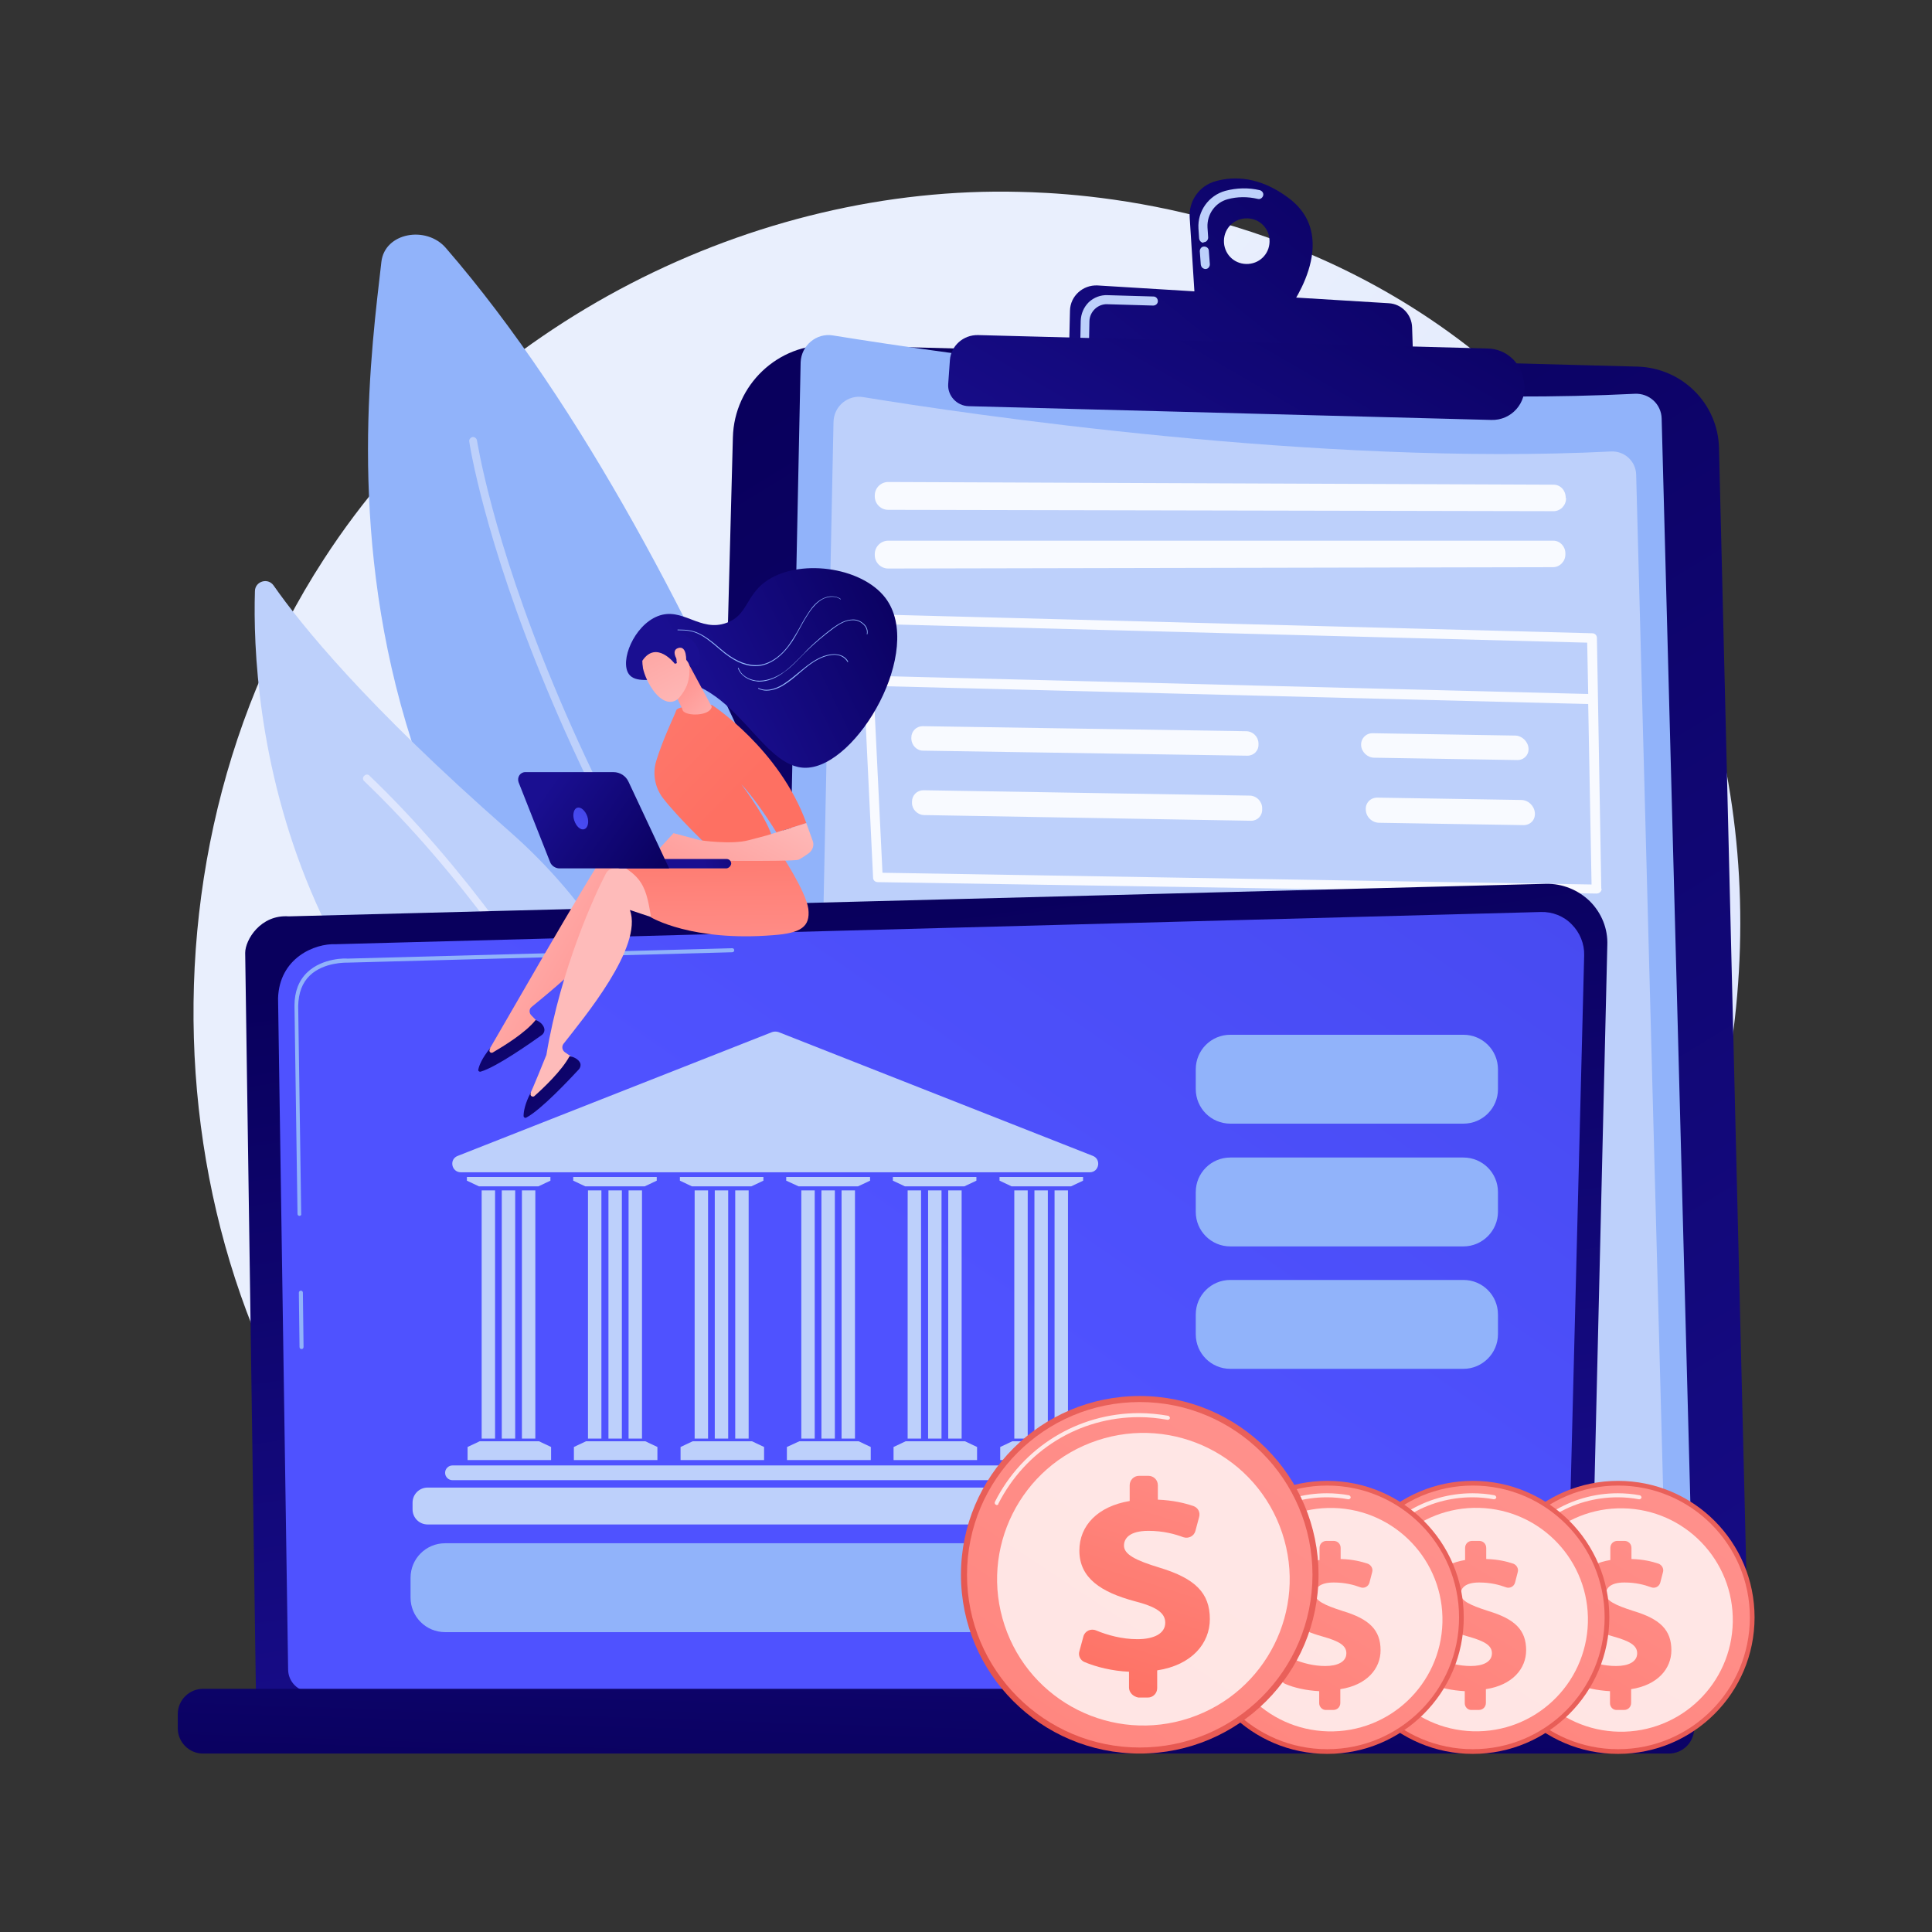 <?xml version="1.0" encoding="utf-8"?>
<!-- Generator: Adobe Illustrator 29.1.0, SVG Export Plug-In . SVG Version: 9.03 Build 55587)  -->
<svg version="1.1" id="Layer_1" xmlns="http://www.w3.org/2000/svg" xmlns:xlink="http://www.w3.org/1999/xlink" x="0px" y="0px"
	 viewBox="0 0 576 576" style="enable-background:new 0 0 576 576;" xml:space="preserve">
<rect x="0" y="0" width="576" height="576" fill="#333333" stroke="none"/>
<g>
	<linearGradient id="SVGID_1_" gradientUnits="userSpaceOnUse" x1="558.362" y1="528.97" x2="212.165" y2="226.048">
		<stop  offset="0" style="stop-color:#DAE3FE"/>
		<stop  offset="1" style="stop-color:#E9EFFD"/>
	</linearGradient>
	<path style="fill:url(#SVGID_1_);" d="M499.5,371.6C454.8,477,335.6,536,232.2,520.1c-16.8-2.6-62.9-10.3-103.7-46.7
		c-78.6-70.1-95.4-208.9-32-306.6C142.6,95.6,225.3,55.2,303.9,57.2c16.9,0.4,81.8,3.1,138.8,50.1c8.4,6.9,26.8,23.3,43.5,49.3
		C525.3,217.8,528.7,303,499.5,371.6z"/>
	<g>
		<g>
			
				<linearGradient id="SVGID_00000039124496187322747470000012355493831163253941_" gradientUnits="userSpaceOnUse" x1="242.39" y1="113.079" x2="562.3" y2="637.187">
				<stop  offset="0" style="stop-color:#09005D"/>
				<stop  offset="1" style="stop-color:#1A0F91"/>
			</linearGradient>
			<path style="fill:url(#SVGID_00000039124496187322747470000012355493831163253941_);" d="M247.5,102.9l240.7,6.4
				c13.3,0.4,24,11,24.3,24.3L521,483c0.3,10.4-8.1,18.9-18.5,18.8l-276-2.3c-9.8-0.1-17.6-8.2-17.3-17.9l9.3-351.2
				C218.9,114.8,231.9,102.4,247.5,102.9z"/>
			<path style="fill:#FFFFFF;" d="M266.9,494.6C266.9,494.6,266.9,494.6,266.9,494.6l-30.9-1.2c-10.3-0.4-18.4-9.1-18.1-19.4
				l1.2-46.6c0-0.3,0.3-0.6,0.6-0.6c0,0,0,0,0,0c0.3,0,0.6,0.3,0.6,0.6l-1.2,46.6c-0.3,9.7,7.4,17.8,17,18.2l30.9,1.2
				c0.3,0,0.6,0.3,0.5,0.6C267.5,494.4,267.2,494.6,266.9,494.6z"/>
			<path style="fill:#FFFFFF;" d="M220.1,413.6C220.1,413.6,220.1,413.6,220.1,413.6c-0.3,0-0.6-0.3-0.6-0.6l0.2-7.5
				c0-0.3,0.3-0.6,0.6-0.6c0,0,0,0,0,0c0.3,0,0.6,0.3,0.6,0.6l-0.2,7.5C220.7,413.3,220.4,413.6,220.1,413.6z"/>
			<g>
				<path style="fill:#91B3FA;" d="M248.3,100c32.8,5.3,145.4,22.1,239.1,17.4c4.3-0.2,7.9,3.1,8,7.4l9.3,351.1
					c0.1,4.8-3.7,8.8-8.5,9c-39.4,1.3-201.5,6-259.1-1.6c-3.5-0.5-6.1-3.5-6-7l7.6-368.3C238.9,103,243.4,99.2,248.3,100z"/>
			</g>
			<g>
				<path style="fill:#BDD0FB;" d="M257.4,118.4c30.5,5,135.6,20.6,222.9,16.2c4-0.2,7.4,2.9,7.5,6.9l8.7,327.4
					c0.1,4.5-3.4,8.2-7.9,8.4c-36.7,1.2-187.9,5.6-241.6-1.5c-3.3-0.4-5.7-3.3-5.6-6.6l7.1-343.4
					C248.6,121.1,252.8,117.6,257.4,118.4z"/>
			</g>
			
				<linearGradient id="SVGID_00000051375239360383154210000004858731439367257267_" gradientUnits="userSpaceOnUse" x1="-154.737" y1="2950.248" x2="-265.494" y2="3095.947" gradientTransform="matrix(1 2.650000e-02 -2.650000e-02 1 644.729 -2921.627)">
				<stop  offset="0" style="stop-color:#09005D"/>
				<stop  offset="1" style="stop-color:#1A0F91"/>
			</linearGradient>
			<path style="fill:url(#SVGID_00000051375239360383154210000004858731439367257267_);" d="M384,58.9c-8.5-6.3-16.1-6.4-21.5-4.9
				c-4.9,1.3-8.2,5.9-7.8,11l1.6,25.1l27.2,3.1C383.6,93.1,400.8,71.2,384,58.9z M371.5,78.7c-3.8-0.1-6.7-3.2-6.6-7
				c0.1-3.8,3.2-6.7,7-6.6c3.8,0.1,6.7,3.2,6.6,7C378.4,75.9,375.3,78.8,371.5,78.7z"/>
			<path style="fill:#BDD0FB;" d="M358.9,80.1c-0.5-0.2-0.8-0.6-0.9-1.2l-0.3-4c0-0.7,0.5-1.4,1.3-1.4c0.7,0,1.4,0.5,1.4,1.3l0.3,4
				c0,0.7-0.5,1.4-1.3,1.4C359.3,80.2,359.1,80.2,358.9,80.1z M358.4,72.3c-0.5-0.2-0.8-0.6-0.9-1.2l-0.2-3c-0.3-5.1,3-9.8,8-11.2
				c3.4-0.9,6.9-1,10.3-0.2c0.7,0.2,1.2,0.9,1,1.6c-0.2,0.7-0.9,1.2-1.6,1c-3-0.7-6.1-0.7-9,0.1c-3.7,1-6.2,4.5-6,8.4l0.2,3
				c0,0.7-0.5,1.4-1.3,1.4C358.8,72.4,358.6,72.4,358.4,72.3z"/>
			
				<linearGradient id="SVGID_00000070098408171767298230000002531852539383207092_" gradientUnits="userSpaceOnUse" x1="-142.587" y1="2959.483" x2="-253.345" y2="3105.183" gradientTransform="matrix(1 2.650000e-02 -2.650000e-02 1 644.729 -2921.627)">
				<stop  offset="0" style="stop-color:#09005D"/>
				<stop  offset="1" style="stop-color:#1A0F91"/>
			</linearGradient>
			<path style="fill:url(#SVGID_00000070098408171767298230000002531852539383207092_);" d="M318.7,105.2l0.3-12.6
				c0.1-4.3,3.8-7.7,8.2-7.5l86.8,5.3c3.9,0.2,6.9,3.4,7,7.2l0.4,12.1L318.7,105.2z"/>
			<path style="fill:#BDD0FB;" d="M323,102c-0.5-0.2-0.9-0.7-0.9-1.3l0.1-5.1c0.1-2.1,0.9-4,2.4-5.5c1.5-1.4,3.5-2.2,5.6-2.1
				l13.7,0.4c0.7,0,1.3,0.6,1.3,1.4c0,0.7-0.6,1.3-1.4,1.3l-13.7-0.4c-2.8-0.1-5.2,2.2-5.3,5l-0.1,5.1c0,0.7-0.6,1.3-1.4,1.3
				C323.3,102.1,323.1,102,323,102z"/>
			
				<linearGradient id="SVGID_00000015331437496941214760000016229920049532177575_" gradientUnits="userSpaceOnUse" x1="-156.544" y1="2968.395" x2="-233.021" y2="3108.821" gradientTransform="matrix(1 2.650000e-02 -2.650000e-02 1 644.729 -2921.627)">
				<stop  offset="0" style="stop-color:#09005D"/>
				<stop  offset="1" style="stop-color:#1A0F91"/>
			</linearGradient>
			<path style="fill:url(#SVGID_00000015331437496941214760000016229920049532177575_);" d="M291.6,99.9l151.9,4
				c5.5,0.1,10,4.2,10.8,9.6l0.1,0.7c0.9,5.9-3.8,11.2-9.8,11l-155.8-4.1c-3.6-0.1-6.4-3.2-6.1-6.7l0.5-7
				C283.5,103.1,287.2,99.8,291.6,99.9z"/>
		</g>
		<g style="opacity:0.89;">
			<g>
				<path style="fill:#FFFFFF;" d="M477.4,264.9l-1.3-74.7c0-0.8-0.6-1.4-1.4-1.4l-216.6-5.7c-0.4,0-0.8,0.1-1.1,0.4
					c-0.3,0.3-0.4,0.7-0.4,1.1l3.7,77.1c0,0.8,0.7,1.3,1.4,1.3l214.3,3.4c0,0,0,0,0,0c0,0,0,0,0,0c0.8,0,1.5-0.6,1.5-1.4
					C477.4,264.9,477.4,264.9,477.4,264.9z M473.2,191.6l0.3,15.3l-213.2-5.4l-0.7-15.5L473.2,191.6z M263.1,260.2l-2.7-55.7
					l213.1,5.4l1,53.8L263.1,260.2z"/>
				<path style="fill:#FFFFFF;" d="M275.2,223.8l96.7,1.5c1.9,0,3.4-1.5,3.3-3.4l0-0.4c-0.1-1.9-1.7-3.5-3.7-3.5l-96.4-1.5
					c-1.9,0-3.4,1.5-3.4,3.4l0,0.4C271.8,222.2,273.3,223.8,275.2,223.8z"/>
				<path style="fill:#FFFFFF;" d="M372.6,237.2l-97.3-1.6c-1.9,0-3.4,1.5-3.4,3.4l0,0.4c0,1.9,1.6,3.5,3.5,3.6l97.6,1.7
					c1.9,0,3.4-1.5,3.3-3.5l0-0.4C376.2,238.8,374.5,237.2,372.6,237.2z"/>
				<path style="fill:#FFFFFF;" d="M452.4,226.6c2,0,3.5-1.6,3.3-3.6c-0.2-2-2-3.7-4-3.7l-42.5-0.7c-2,0-3.5,1.6-3.4,3.6
					c0.1,2,1.9,3.7,3.9,3.7L452.4,226.6z"/>
				<path style="fill:#FFFFFF;" d="M457.6,242.3c-0.2-2.1-2-3.8-4.1-3.8l-42.9-0.7c-2,0-3.6,1.6-3.4,3.7c0.1,2.1,1.9,3.8,4,3.8
					l43,0.7C456.3,246,457.8,244.4,457.6,242.3z"/>
			</g>
			<path style="fill:#FFFFFF;" d="M466.9,148.6c0,2.1-1.7,3.8-3.7,3.8l-198.4-0.4c-2.2,0-4-1.8-4-4l0-0.3c0-2.2,1.8-4,4-4l198.4,0.8
				c2,0,3.6,1.7,3.6,3.9L466.9,148.6z"/>
			<path style="fill:#FFFFFF;" d="M466.7,165.3c0,2.1-1.7,3.8-3.7,3.8l-198.2,0.4c-2.2,0-4-1.8-4-4l0-0.3c0-2.2,1.8-4,4-4l198.3,0
				c2,0,3.6,1.7,3.6,3.8L466.7,165.3z"/>
			<g>
				<path style="fill:#FFFFFF;" d="M298.7,325.7C298.7,325.7,298.6,325.7,298.7,325.7l-28.4-0.1c-4.1,0-7.5-2.8-7.9-6.5l-2.6-23.7
					c-0.2-1.4,0.3-2.8,1.2-3.9c1-1.3,2.6-2.1,4.4-2.2l0,0c2.4-0.2,5.7-0.5,9.3-0.8c7.9-0.7,16.8-1.5,22-1.6c0,0,0.1,0,0.1,0
					c3.8,0,7,2.2,7.9,5.5c1.5,5.5,1.4,15.8,1.2,26.8C305.9,322.7,302.6,325.7,298.7,325.7z M265.6,291.6c-1.1,0.1-2.1,0.6-2.8,1.4
					c-0.5,0.6-0.8,1.4-0.7,2.2l2.6,23.7c0.3,2.5,2.7,4.4,5.6,4.4l28.3,0.1c0,0,0,0,0.1,0c2.7,0,4.9-1.9,5-4.3
					c0.2-10.8,0.3-21-1.1-26.1c-0.6-2.3-3.1-4-5.8-3.9c-5.2,0.1-14.4,0.9-21.9,1.6C271.3,291.1,268,291.4,265.6,291.6L265.6,291.6z"
					/>
				<path style="opacity:0.6;fill:#FFFFFF;" d="M268.6,293.9c5.9-0.4,18.9-1.8,25-1.9c2.6,0,4.9,1.5,5.5,3.8
					c1.2,4.4,1.1,13.1,0.9,21.1c0,2.4-2.2,4.3-5,4.3l-22.6-0.1c-2.8,0-5.1-1.9-5.4-4.4l-2.1-19C264.8,295.8,266.4,294.1,268.6,293.9
					z"/>
				<g style="opacity:0.6;">
					<path style="fill:#FFFFFF;" d="M323.3,300.9c-1.2,0-2,0.9-1.7,2.1l2.6,9.7c0.3,1.2,1.6,2.2,2.9,2.2l142.6-0.8
						c1.2,0,2.2-1,2.2-2.3l-0.2-6c0-1.2-1.1-2.3-2.3-2.3L323.3,300.9z"/>
				</g>
			</g>
			<g>
				<path style="fill:#FFFFFF;" d="M298.1,388.4C298.1,388.4,298,388.4,298.1,388.4l-28.4-0.1c-4.1,0-7.5-2.8-7.9-6.5l-2.6-23.7
					c-0.2-1.4,0.3-2.8,1.2-3.9c1-1.3,2.6-2.1,4.4-2.2l0,0c2.4-0.2,5.7-0.5,9.3-0.8c7.9-0.7,16.8-1.5,22-1.6c0,0,0.1,0,0.1,0
					c3.8,0,7,2.2,7.9,5.5c1.5,5.5,1.4,15.8,1.2,26.8C305.3,385.5,302,388.4,298.1,388.4z M265,354.3c-1.1,0.1-2.1,0.6-2.8,1.4
					c-0.5,0.6-0.8,1.4-0.7,2.2l2.6,23.7c0.3,2.5,2.7,4.4,5.6,4.4l28.3,0.1c0,0,0,0,0.1,0c2.7,0,4.9-1.9,5-4.3
					c0.2-10.8,0.3-21-1.1-26.1c-0.6-2.3-3.1-4-5.8-3.9c-5.2,0.1-14.4,0.9-21.9,1.6C270.7,353.8,267.4,354.1,265,354.3L265,354.3z"/>
				<path style="opacity:0.6;fill:#FFFFFF;" d="M268,356.7c5.9-0.4,18.9-1.8,25-1.9c2.6,0,4.9,1.5,5.5,3.8
					c1.2,4.4,1.1,13.1,0.9,21.1c0,2.4-2.2,4.3-5,4.3l-22.6-0.1c-2.8,0-5.1-1.9-5.4-4.4l-2.1-19C264.2,358.6,265.8,356.8,268,356.7z"
					/>
				<g style="opacity:0.6;">
					<path style="fill:#FFFFFF;" d="M322.7,363.7c-1.2,0-2,0.9-1.7,2.1l2.6,9.7c0.3,1.2,1.6,2.2,2.9,2.2l142.6-0.8
						c1.2,0,2.2-1,2.2-2.3l-0.2-6c0-1.2-1.1-2.3-2.3-2.3L322.7,363.7z"/>
				</g>
			</g>
			<g>
				<path style="fill:#FFFFFF;" d="M297.5,451.2C297.4,451.2,297.4,451.2,297.5,451.2l-28.4-0.1c-4.1,0-7.5-2.8-7.9-6.5l-2.6-23.7
					c-0.2-1.4,0.3-2.8,1.2-3.9c1-1.3,2.6-2.1,4.4-2.2l0,0c2.4-0.2,5.7-0.5,9.3-0.8c7.9-0.7,16.8-1.5,22-1.6c0,0,0.1,0,0.1,0
					c3.8,0,7,2.2,7.9,5.5c1.5,5.5,1.4,15.8,1.2,26.8C304.7,448.2,301.4,451.2,297.5,451.2z M264.4,417c-1.1,0.1-2.1,0.6-2.8,1.4
					c-0.5,0.6-0.8,1.4-0.7,2.2l2.6,23.7c0.3,2.5,2.7,4.4,5.6,4.4l28.3,0.1c0,0,0,0,0.1,0c2.7,0,4.9-1.9,5-4.3
					c0.2-10.8,0.3-21-1.1-26.1c-0.6-2.3-3.1-4-5.8-3.9c-5.2,0.1-14.4,0.9-21.9,1.6C270.1,416.6,266.8,416.9,264.4,417L264.4,417z"/>
				<path style="opacity:0.6;fill:#FFFFFF;" d="M267.4,419.4c5.9-0.4,18.9-1.8,25-1.9c2.6,0,4.9,1.5,5.5,3.8
					c1.2,4.4,1.1,13.1,0.9,21.1c0,2.4-2.2,4.3-5,4.3l-22.6-0.1c-2.8,0-5.1-1.9-5.4-4.4l-2.1-19C263.6,421.3,265.2,419.6,267.4,419.4
					z"/>
				<g style="opacity:0.6;">
					<path style="fill:#FFFFFF;" d="M322.1,426.4c-1.2,0-2,0.9-1.7,2.1l2.6,9.7c0.3,1.2,1.6,2.2,2.9,2.2l142.6-0.8
						c1.2,0,2.2-1,2.2-2.3l-0.2-6c0-1.2-1.1-2.3-2.3-2.3L322.1,426.4z"/>
				</g>
			</g>
		</g>
	</g>
	<g>
		<path style="fill:#91B3FA;" d="M283.7,385.9c-13.3-44-69.2-217.8-150.8-312c-5.8-6.7-18.2-4.6-19.2,4.2
			c-5.8,51-29.1,210.9,163.3,313.5C280.6,393.5,284.9,389.9,283.7,385.9z"/>
		<path style="fill:#BDD0FB;" d="M276.9,386.2c0.3,0,0.5-0.1,0.8-0.3c0.5-0.4,0.6-1.2,0.1-1.7c-61.6-72.9-95.2-137.8-112.5-179.4
			c-18.8-45-23-73.2-23.1-73.5c-0.1-0.6-0.7-1.1-1.3-1c-0.6,0.1-1.1,0.7-1,1.3c0,0.3,4.3,28.7,23.2,74
			c17.4,41.8,51.1,106.9,112.9,180C276.3,386.1,276.6,386.2,276.9,386.2z"/>
	</g>
	<g>
		<path style="fill:#BDD0FB;" d="M197.1,370.1c3.2,1.5,6.8-0.8,7-4.3c0.7-19.3-2.2-74.2-52.5-118.2c-42.4-37.2-61.9-61.4-70-73
			c-1.7-2.5-5.6-1.3-5.6,1.7C75,209.2,81.3,317.5,197.1,370.1z"/>
		
			<linearGradient id="SVGID_00000146484247386202512630000003295533923426700937_" gradientUnits="userSpaceOnUse" x1="234.171" y1="178.803" x2="-19.4" y2="561.712">
			<stop  offset="0" style="stop-color:#DAE3FE"/>
			<stop  offset="1" style="stop-color:#E9EFFD"/>
		</linearGradient>
		<path style="fill:url(#SVGID_00000146484247386202512630000003295533923426700937_);" d="M200.1,366.6c-0.4,0-0.9-0.3-1-0.7
			c-0.3-0.8-34.1-79-90.5-133c-0.5-0.4-0.5-1.2,0-1.6c0.4-0.5,1.2-0.5,1.6,0c56.7,54.4,90.6,133,91,133.8c0.2,0.6,0,1.2-0.6,1.5
			C200.4,366.5,200.3,366.6,200.1,366.6z"/>
	</g>
	<g>
		<g>
			
				<linearGradient id="SVGID_00000049204839722288483210000010888581685452137374_" gradientUnits="userSpaceOnUse" x1="259.81" y1="270.207" x2="298.095" y2="531.396">
				<stop  offset="0" style="stop-color:#09005D"/>
				<stop  offset="1" style="stop-color:#1A0F91"/>
			</linearGradient>
			<path style="fill:url(#SVGID_00000049204839722288483210000010888581685452137374_);" d="M473.9,504.5c0,3.9-3.2,7.1-7.1,7.1
				H83.4c-3.9,0-7.1-3.2-7.1-7.1l-3.2-220.4c0-3.9,4.6-11.5,13-10.9l374.8-9.7c4.9-0.1,9.6,1.8,13.1,5.2c3.5,3.5,5.4,8.2,5.2,13.1
				L473.9,504.5z"/>
			
				<linearGradient id="SVGID_00000073002482491463557100000015703088000824659340_" gradientUnits="userSpaceOnUse" x1="515.271" y1="49.701" x2="281.579" y2="386.626">
				<stop  offset="0" style="stop-color:#4042E2"/>
				<stop  offset="1" style="stop-color:#4F52FF"/>
			</linearGradient>
			<path style="fill:url(#SVGID_00000073002482491463557100000015703088000824659340_);" d="M466.9,497.7c0,3.7-3,6.7-6.7,6.7H92.6
				c-3.7,0-6.7-3-6.7-6.7l-3-200.1c0.4-12,10.9-16.4,17.3-16.1l359.2-9.6c3.4-0.1,6.8,1.2,9.2,3.7c2.4,2.4,3.8,5.8,3.7,9.2
				L466.9,497.7z"/>
			<g>
				<path style="fill:#91B3FA;" d="M89.9,402.2c-0.3,0-0.6-0.2-0.6-0.6l-0.2-16.2c0-0.3,0.2-0.6,0.6-0.6c0.3,0,0.6,0.2,0.6,0.6
					l0.2,16.2C90.5,402,90.2,402.2,89.9,402.2C89.9,402.2,89.9,402.2,89.9,402.2z"/>
				<path style="fill:#91B3FA;" d="M89.3,362.5c-0.3,0-0.6-0.2-0.6-0.6l-0.9-62.1c0-4.2,1.3-7.5,3.8-9.9c4.6-4.4,11.7-4.2,12-4.1
					l114.7-3.1c0.3,0,0.6,0.2,0.6,0.6c0,0.3-0.2,0.6-0.6,0.6l-114.7,3.1c-0.3,0-7-0.2-11.2,3.8c-2.3,2.2-3.4,5.2-3.5,9.1l0.9,62.1
					C89.9,362.2,89.6,362.5,89.3,362.5C89.3,362.5,89.3,362.5,89.3,362.5z"/>
			</g>
		</g>
		
			<linearGradient id="SVGID_00000022536556962958163760000005949634343001275576_" gradientUnits="userSpaceOnUse" x1="278.148" y1="538.458" x2="282.823" y2="398.23">
			<stop  offset="0" style="stop-color:#09005D"/>
			<stop  offset="1" style="stop-color:#1A0F91"/>
		</linearGradient>
		<path style="fill:url(#SVGID_00000022536556962958163760000005949634343001275576_);" d="M497.5,522.8H60.5
			c-4.1,0-7.5-3.4-7.5-7.5V511c0-4.1,3.4-7.5,7.5-7.5h437.1c4.1,0,7.5,3.4,7.5,7.5v4.4C505,519.5,501.7,522.8,497.5,522.8z"/>
		<g>
			<path style="fill:#BDD0FB;" d="M324.9,349.5H137.4c-2.8,0-3.6-3.9-0.9-4.9l93.7-36.9c0.6-0.2,1.3-0.2,1.9,0l93.7,36.9
				C328.4,345.6,327.7,349.5,324.9,349.5z"/>
			<g>
				<g>
					<g>
						<rect x="143.6" y="354.9" style="fill:#BDD0FB;" width="4" height="74"/>
						<rect x="149.6" y="354.9" style="fill:#BDD0FB;" width="4" height="74"/>
						<rect x="155.6" y="354.9" style="fill:#BDD0FB;" width="4" height="74"/>
					</g>
					<polygon style="fill:#BDD0FB;" points="164.1,350.9 139.2,350.9 139.2,352 142.8,353.7 160.5,353.7 164.1,352 					"/>
					<polygon style="fill:#BDD0FB;" points="164.3,435.3 139.4,435.3 139.4,431.4 143,429.7 160.7,429.7 164.3,431.4 					"/>
				</g>
				<g>
					<g>
						<rect x="175.3" y="354.9" style="fill:#BDD0FB;" width="4" height="74"/>
						<rect x="181.4" y="354.9" style="fill:#BDD0FB;" width="4" height="74"/>
						<rect x="187.4" y="354.9" style="fill:#BDD0FB;" width="4" height="74"/>
					</g>
					<polygon style="fill:#BDD0FB;" points="195.8,350.9 170.9,350.9 170.9,352 174.5,353.7 192.2,353.7 195.8,352 					"/>
					<polygon style="fill:#BDD0FB;" points="196,435.3 171.1,435.3 171.1,431.4 174.7,429.7 192.4,429.7 196,431.4 					"/>
				</g>
				<g>
					<g>
						<rect x="207.1" y="354.9" style="fill:#BDD0FB;" width="4" height="74"/>
						<rect x="213.1" y="354.9" style="fill:#BDD0FB;" width="4" height="74"/>
						<rect x="219.2" y="354.9" style="fill:#BDD0FB;" width="4" height="74"/>
					</g>
					<polygon style="fill:#BDD0FB;" points="227.6,350.9 202.7,350.9 202.7,352 206.3,353.7 224,353.7 227.6,352 					"/>
					<polygon style="fill:#BDD0FB;" points="227.8,435.3 202.9,435.3 202.9,431.4 206.5,429.7 224.2,429.7 227.8,431.4 					"/>
				</g>
				<g>
					<g>
						<rect x="238.9" y="354.9" style="fill:#BDD0FB;" width="4" height="74"/>
						<rect x="244.9" y="354.9" style="fill:#BDD0FB;" width="4" height="74"/>
						<rect x="250.9" y="354.9" style="fill:#BDD0FB;" width="4" height="74"/>
					</g>
					<polygon style="fill:#BDD0FB;" points="259.4,350.9 234.4,350.9 234.4,352 238.1,353.7 255.8,353.7 259.4,352 					"/>
					<polygon style="fill:#BDD0FB;" points="259.6,435.3 234.6,435.3 234.6,431.4 238.3,429.7 256,429.7 259.6,431.4 					"/>
				</g>
				<g>
					<g>
						<rect x="270.6" y="354.9" style="fill:#BDD0FB;" width="4" height="74"/>
						<rect x="276.7" y="354.9" style="fill:#BDD0FB;" width="4" height="74"/>
						<rect x="282.7" y="354.9" style="fill:#BDD0FB;" width="4" height="74"/>
					</g>
					<polygon style="fill:#BDD0FB;" points="291.1,350.9 266.2,350.9 266.2,352 269.8,353.7 287.5,353.7 291.1,352 					"/>
					<polygon style="fill:#BDD0FB;" points="291.3,435.3 266.4,435.3 266.4,431.4 270,429.7 287.7,429.7 291.3,431.4 					"/>
				</g>
				<g>
					<g>
						<rect x="302.4" y="354.9" style="fill:#BDD0FB;" width="4" height="74"/>
						<rect x="308.4" y="354.9" style="fill:#BDD0FB;" width="4" height="74"/>
						<rect x="314.4" y="354.9" style="fill:#BDD0FB;" width="4" height="74"/>
					</g>
					<polygon style="fill:#BDD0FB;" points="322.9,350.9 298,350.9 298,352 301.6,353.7 319.3,353.7 322.9,352 					"/>
					<polygon style="fill:#BDD0FB;" points="323.1,435.3 298.2,435.3 298.2,431.4 301.8,429.7 319.5,429.7 323.1,431.4 					"/>
				</g>
			</g>
			<path style="fill:#BDD0FB;" d="M328.6,441.3H134.9c-1.2,0-2.2-1-2.2-2.2l0,0c0-1.2,1-2.2,2.2-2.2h193.8c1.2,0,2.2,1,2.2,2.2l0,0
				C330.8,440.3,329.8,441.3,328.6,441.3z"/>
			<path style="fill:#BDD0FB;" d="M334.8,454.5H127.5c-2.5,0-4.5-2-4.5-4.5v-2c0-2.5,2-4.5,4.5-4.5h207.3c2.5,0,4.5,2,4.5,4.5v2
				C339.3,452.5,337.3,454.5,334.8,454.5z"/>
		</g>
		<path style="fill:#91B3FA;" d="M436.3,335h-69.5c-5.7,0-10.3-4.6-10.3-10.3v-5.9c0-5.7,4.6-10.3,10.3-10.3h69.5
			c5.7,0,10.3,4.6,10.3,10.3v5.9C446.6,330.4,442,335,436.3,335z"/>
		<path style="fill:#91B3FA;" d="M436.3,371.6h-69.5c-5.7,0-10.3-4.6-10.3-10.3v-5.9c0-5.7,4.6-10.3,10.3-10.3h69.5
			c5.7,0,10.3,4.6,10.3,10.3v5.9C446.6,366.9,442,371.6,436.3,371.6z"/>
		<path style="fill:#91B3FA;" d="M436.3,408.1h-69.5c-5.7,0-10.3-4.6-10.3-10.3v-5.9c0-5.7,4.6-10.3,10.3-10.3h69.5
			c5.7,0,10.3,4.6,10.3,10.3v5.9C446.6,403.4,442,408.1,436.3,408.1z"/>
		<path style="fill:#91B3FA;" d="M439,486.6H132.7c-5.7,0-10.3-4.6-10.3-10.3v-5.9c0-5.7,4.6-10.3,10.3-10.3H439
			c5.7,0,10.3,4.6,10.3,10.3v5.9C449.4,482,444.7,486.6,439,486.6z"/>
	</g>
	<g>
		<g>
			
				<linearGradient id="SVGID_00000167369605968096982300000008876479899818589877_" gradientUnits="userSpaceOnUse" x1="426.748" y1="546.753" x2="481.289" y2="483.446">
				<stop  offset="0" style="stop-color:#E1473D"/>
				<stop  offset="1" style="stop-color:#E9605A"/>
			</linearGradient>
			<circle style="fill:url(#SVGID_00000167369605968096982300000008876479899818589877_);" cx="482.4" cy="482.2" r="40.7"/>
			
				<linearGradient id="SVGID_00000129911596353428143320000002167931364913102215_" gradientUnits="userSpaceOnUse" x1="512.108" y1="437.272" x2="350.829" y2="680.919">
				<stop  offset="0" style="stop-color:#FF928E"/>
				<stop  offset="1" style="stop-color:#FE7062"/>
			</linearGradient>
			<circle style="fill:url(#SVGID_00000129911596353428143320000002167931364913102215_);" cx="482.4" cy="482.2" r="39.3"/>
			<path style="opacity:0.8;fill:#FFFFFF;" d="M450,466.4c-0.1,0-0.2,0-0.3-0.1c-0.3-0.1-0.4-0.5-0.3-0.8
				c6.3-12.5,18.9-20.3,32.9-20.3c2.2,0,4.5,0.2,6.6,0.6c0.3,0.1,0.5,0.4,0.5,0.7c-0.1,0.3-0.4,0.5-0.7,0.5
				c-2.1-0.4-4.3-0.6-6.4-0.6c-13.6,0-25.8,7.5-31.9,19.6C450.4,466.3,450.2,466.4,450,466.4z"/>
			
				<ellipse transform="matrix(1.850897e-02 -1 1 1.850897e-02 -8.639 957.247)" style="opacity:0.78;fill:#FFFFFF;" cx="483.2" cy="483" rx="33.3" ry="33.3"/>
			<g>
				
					<linearGradient id="SVGID_00000150788137860201798530000011831756122893497257_" gradientUnits="userSpaceOnUse" x1="507.297" y1="444.254" x2="421.419" y2="588.429">
					<stop  offset="0" style="stop-color:#FF928E"/>
					<stop  offset="1" style="stop-color:#FE7062"/>
				</linearGradient>
				<path style="fill:url(#SVGID_00000150788137860201798530000011831756122893497257_);" d="M480,507.8v-3.6
					c-3.8-0.2-7.5-1-10.2-2.2c-0.9-0.4-1.4-1.5-1.2-2.5l0.9-3.4c0.3-1.2,1.7-1.9,2.9-1.4c2.6,1.1,5.9,2,9.4,2c3.6,0,6.3-1.2,6.3-3.8
					c0-2.3-2.1-3.6-7.1-5c-7.2-2-12.4-5.1-12.4-11.5c0-5.7,4.2-10.1,11.5-11.3v-3.6c0-1.2,0.9-2.1,2.1-2.1h2.1
					c1.2,0,2.1,0.9,2.1,2.1v3.3c3.5,0.1,6,0.7,8.1,1.4c1,0.4,1.6,1.5,1.3,2.5l-0.8,3.1c-0.3,1.2-1.6,1.9-2.8,1.4
					c-1.9-0.7-4.5-1.4-7.9-1.4c-4.3,0-5.5,1.8-5.5,3.4c0,2,2.6,3.3,8.2,5.1c8,2.4,11.3,5.7,11.3,11.7c0,5.5-4.1,10.4-12,11.6v4.1
					c0,1.2-0.9,2.1-2.1,2.1h-2.1C480.9,509.9,480,508.9,480,507.8z"/>
			</g>
		</g>
		<g>
			
				<linearGradient id="SVGID_00000150782426223355840840000000593916819482429589_" gradientUnits="userSpaceOnUse" x1="383.423" y1="546.753" x2="437.964" y2="483.446">
				<stop  offset="0" style="stop-color:#E1473D"/>
				<stop  offset="1" style="stop-color:#E9605A"/>
			</linearGradient>
			<circle style="fill:url(#SVGID_00000150782426223355840840000000593916819482429589_);" cx="439.1" cy="482.2" r="40.7"/>
			
				<linearGradient id="SVGID_00000034056148826298298210000014687645834250283139_" gradientUnits="userSpaceOnUse" x1="468.783" y1="437.272" x2="307.504" y2="680.919">
				<stop  offset="0" style="stop-color:#FF928E"/>
				<stop  offset="1" style="stop-color:#FE7062"/>
			</linearGradient>
			<circle style="fill:url(#SVGID_00000034056148826298298210000014687645834250283139_);" cx="439.1" cy="482.2" r="39.3"/>
			<path style="opacity:0.8;fill:#FFFFFF;" d="M406.7,466.4c-0.1,0-0.2,0-0.3-0.1c-0.3-0.1-0.4-0.5-0.3-0.8
				c6.3-12.5,18.9-20.3,32.9-20.3c2.2,0,4.5,0.2,6.6,0.6c0.3,0.1,0.5,0.4,0.5,0.7c-0.1,0.3-0.4,0.5-0.7,0.5
				c-2.1-0.4-4.3-0.6-6.4-0.6c-13.6,0-25.8,7.5-31.9,19.6C407.1,466.3,406.9,466.4,406.7,466.4z"/>
			
				<ellipse transform="matrix(2.937367e-02 -1 1 2.937367e-02 -55.815 908.568)" style="opacity:0.78;fill:#FFFFFF;" cx="439.9" cy="483" rx="33.3" ry="33.3"/>
			<g>
				
					<linearGradient id="SVGID_00000075141665537482243470000012255722273256359587_" gradientUnits="userSpaceOnUse" x1="463.972" y1="444.254" x2="378.094" y2="588.429">
					<stop  offset="0" style="stop-color:#FF928E"/>
					<stop  offset="1" style="stop-color:#FE7062"/>
				</linearGradient>
				<path style="fill:url(#SVGID_00000075141665537482243470000012255722273256359587_);" d="M436.7,507.8v-3.6
					c-3.8-0.2-7.5-1-10.2-2.2c-0.9-0.4-1.4-1.5-1.2-2.5l0.9-3.4c0.3-1.2,1.7-1.9,2.9-1.4c2.6,1.1,5.9,2,9.4,2c3.6,0,6.3-1.2,6.3-3.8
					c0-2.3-2.1-3.6-7.1-5c-7.2-2-12.4-5.1-12.4-11.5c0-5.7,4.2-10.1,11.5-11.3v-3.6c0-1.2,0.9-2.1,2.1-2.1h2.1
					c1.2,0,2.1,0.9,2.1,2.1v3.3c3.5,0.1,6,0.7,8.1,1.4c1,0.4,1.6,1.5,1.3,2.5l-0.8,3.1c-0.3,1.2-1.6,1.9-2.8,1.4
					c-1.9-0.7-4.5-1.4-7.9-1.4c-4.3,0-5.5,1.8-5.5,3.4c0,2,2.6,3.3,8.2,5.1c8,2.4,11.3,5.7,11.3,11.7c0,5.5-4.1,10.4-12,11.6v4.1
					c0,1.2-0.9,2.1-2.1,2.1h-2.1C437.6,509.9,436.7,508.9,436.7,507.8z"/>
			</g>
		</g>
		<g>
			
				<linearGradient id="SVGID_00000108283564175069278780000017200143430427405212_" gradientUnits="userSpaceOnUse" x1="340.098" y1="546.753" x2="394.639" y2="483.446">
				<stop  offset="0" style="stop-color:#E1473D"/>
				<stop  offset="1" style="stop-color:#E9605A"/>
			</linearGradient>
			<circle style="fill:url(#SVGID_00000108283564175069278780000017200143430427405212_);" cx="395.7" cy="482.2" r="40.7"/>
			
				<linearGradient id="SVGID_00000162347060388398986040000001565096016694620060_" gradientUnits="userSpaceOnUse" x1="425.458" y1="437.272" x2="264.179" y2="680.919">
				<stop  offset="0" style="stop-color:#FF928E"/>
				<stop  offset="1" style="stop-color:#FE7062"/>
			</linearGradient>
			<circle style="fill:url(#SVGID_00000162347060388398986040000001565096016694620060_);" cx="395.7" cy="482.2" r="39.3"/>
			<path style="opacity:0.8;fill:#FFFFFF;" d="M363.3,466.4c-0.1,0-0.2,0-0.3-0.1c-0.3-0.1-0.4-0.5-0.3-0.8
				c6.3-12.5,18.9-20.3,32.9-20.3c2.2,0,4.5,0.2,6.6,0.6c0.3,0.1,0.5,0.4,0.5,0.7c-0.1,0.3-0.4,0.5-0.7,0.5
				c-2.1-0.4-4.3-0.6-6.4-0.6c-13.6,0-25.8,7.5-31.9,19.6C363.7,466.3,363.5,466.4,363.3,466.4z"/>
			
				<ellipse transform="matrix(2.628849e-02 -1 1 2.628849e-02 -96.685 866.786)" style="opacity:0.78;fill:#FFFFFF;" cx="396.6" cy="483" rx="33.3" ry="33.3"/>
			<g>
				
					<linearGradient id="SVGID_00000116195674929005556370000000318934617583256970_" gradientUnits="userSpaceOnUse" x1="420.647" y1="444.254" x2="334.769" y2="588.429">
					<stop  offset="0" style="stop-color:#FF928E"/>
					<stop  offset="1" style="stop-color:#FE7062"/>
				</linearGradient>
				<path style="fill:url(#SVGID_00000116195674929005556370000000318934617583256970_);" d="M393.3,507.8v-3.6
					c-3.8-0.2-7.5-1-10.2-2.2c-0.9-0.4-1.4-1.5-1.2-2.5l0.9-3.4c0.3-1.2,1.7-1.9,2.9-1.4c2.6,1.1,5.9,2,9.4,2c3.6,0,6.3-1.2,6.3-3.8
					c0-2.3-2.1-3.6-7.1-5c-7.2-2-12.4-5.1-12.4-11.5c0-5.7,4.2-10.1,11.5-11.3v-3.6c0-1.2,0.9-2.1,2.1-2.1h2.1
					c1.2,0,2.1,0.9,2.1,2.1v3.3c3.5,0.1,6,0.7,8.1,1.4c1,0.4,1.6,1.5,1.3,2.5l-0.8,3.1c-0.3,1.2-1.6,1.9-2.8,1.4
					c-1.9-0.7-4.5-1.4-7.9-1.4c-4.3,0-5.5,1.8-5.5,3.4c0,2,2.6,3.3,8.2,5.1c8,2.4,11.3,5.7,11.3,11.7c0,5.5-4.1,10.4-12,11.6v4.1
					c0,1.2-0.9,2.1-2.1,2.1h-2.1C394.3,509.9,393.3,508.9,393.3,507.8z"/>
			</g>
		</g>
		<g>
			
				<linearGradient id="SVGID_00000152972535100164268930000016598480146418887588_" gradientUnits="userSpaceOnUse" x1="266.79" y1="554.201" x2="338.312" y2="471.184">
				<stop  offset="0" style="stop-color:#E1473D"/>
				<stop  offset="1" style="stop-color:#E9605A"/>
			</linearGradient>
			<circle style="fill:url(#SVGID_00000152972535100164268930000016598480146418887588_);" cx="339.8" cy="469.5" r="53.3"/>
			
				<linearGradient id="SVGID_00000144301761562632832650000012765433252599952315_" gradientUnits="userSpaceOnUse" x1="378.726" y1="410.635" x2="167.234" y2="730.139">
				<stop  offset="0" style="stop-color:#FF928E"/>
				<stop  offset="1" style="stop-color:#FE7062"/>
			</linearGradient>
			<circle style="fill:url(#SVGID_00000144301761562632832650000012765433252599952315_);" cx="339.8" cy="469.5" r="51.5"/>
			<path style="opacity:0.8;fill:#FFFFFF;" d="M297.2,448.7c-0.1,0-0.2,0-0.3-0.1c-0.3-0.1-0.4-0.5-0.3-0.8
				c8.2-16.3,24.7-26.5,43-26.5c2.9,0,5.8,0.3,8.7,0.8c0.3,0.1,0.5,0.4,0.5,0.7c-0.1,0.3-0.3,0.5-0.7,0.5c-2.8-0.5-5.6-0.8-8.5-0.8
				c-17.9,0-33.9,9.9-42,25.9C297.7,448.5,297.5,448.7,297.2,448.7z"/>
			
				<ellipse transform="matrix(0.949 -0.316 0.316 0.949 -131.334 131.947)" style="opacity:0.78;fill:#FFFFFF;" cx="340.9" cy="470.6" rx="43.6" ry="43.6"/>
			<g>
				
					<linearGradient id="SVGID_00000001664311154274700320000008168502052224262539_" gradientUnits="userSpaceOnUse" x1="359.144" y1="415.762" x2="329.649" y2="508.407">
					<stop  offset="0" style="stop-color:#FF928E"/>
					<stop  offset="1" style="stop-color:#FE7062"/>
				</linearGradient>
				<path style="fill:url(#SVGID_00000001664311154274700320000008168502052224262539_);" d="M336.6,503.1v-4.7
					c-4.9-0.2-9.8-1.4-13.3-2.9c-1.2-0.5-1.9-1.9-1.5-3.2l1.2-4.4c0.4-1.6,2.2-2.5,3.8-1.8c3.4,1.4,7.7,2.6,12.3,2.6
					c4.8,0,8.3-1.6,8.3-4.9c0-3-2.7-4.8-9.4-6.5c-9.5-2.6-16.2-6.7-16.2-15c0-7.5,5.5-13.2,15-14.8v-4.7c0-1.5,1.2-2.8,2.8-2.8h2.8
					c1.5,0,2.8,1.2,2.8,2.8v4.3c4.6,0.2,7.9,1,10.6,1.9c1.4,0.5,2.1,1.9,1.7,3.3l-1.1,4.1c-0.4,1.6-2.1,2.4-3.6,1.9
					c-2.4-0.9-5.9-1.9-10.4-1.9c-5.7,0-7.3,2.3-7.3,4.4c0,2.6,3.4,4.4,10.7,6.6c10.5,3.2,14.9,7.5,14.9,15.3
					c0,7.2-5.3,13.7-15.7,15.3v5.3c0,1.5-1.2,2.8-2.8,2.8h-2.8C337.8,505.8,336.6,504.6,336.6,503.1z"/>
			</g>
		</g>
	</g>
	<g>
		
			<linearGradient id="SVGID_00000088107946341269721350000016999065770353660309_" gradientUnits="userSpaceOnUse" x1="11119.278" y1="267.107" x2="11070.487" y2="294.957" gradientTransform="matrix(-1 0 0 1 11257.982 0)">
			<stop  offset="0" style="stop-color:#FEBBBA"/>
			<stop  offset="1" style="stop-color:#FF928E"/>
		</linearGradient>
		<path style="fill:url(#SVGID_00000088107946341269721350000016999065770353660309_);" d="M146.1,312.5c0.1,0,31-54.2,35.2-59.3
			c0.7-0.9,1.8-1.3,2.9-1.2l8.6,1l10.1,22l-16.9-9.8c1.7,11.6-20,28.8-27.5,35c-0.8,0.6-0.8,1.8-0.1,2.5l3,3.1
			c-4.9,4.9-10.5,8.1-16.9,9.6L146.1,312.5z"/>
		
			<linearGradient id="SVGID_00000160155192986091526340000011532531582617341837_" gradientUnits="userSpaceOnUse" x1="-4472.399" y1="-3328.82" x2="-4476.145" y2="-3271.389" gradientTransform="matrix(0.897 -0.441 0.441 0.897 5627.29 1309.014)">
			<stop  offset="0" style="stop-color:#09005D"/>
			<stop  offset="1" style="stop-color:#1A0F91"/>
		</linearGradient>
		<path style="fill:url(#SVGID_00000160155192986091526340000011532531582617341837_);" d="M159.7,304.1c0,0,1.9,0.6,2.5,2.3
			c0.3,0.8,0,1.7-0.7,2.2c-3.1,2.2-13.4,9.5-18.2,10.9c-0.4,0.1-0.8-0.2-0.7-0.6c0.2-1.1,1-3.3,3.6-6.5l-0.2,0.5
			c-0.3,0.6,0.3,1.2,0.9,0.9C150.1,311.9,156.6,308,159.7,304.1z"/>
		
			<linearGradient id="SVGID_00000172428837032603678580000013576575131065732502_" gradientUnits="userSpaceOnUse" x1="11114.559" y1="274.053" x2="11281.499" y2="169.545" gradientTransform="matrix(-1 0 0 1 11257.982 0)">
			<stop  offset="0" style="stop-color:#FEBBBA"/>
			<stop  offset="1" style="stop-color:#FF928E"/>
		</linearGradient>
		<path style="fill:url(#SVGID_00000172428837032603678580000013576575131065732502_);" d="M158.2,325.8c0.1,0,4.7-11.2,4.7-11.3
			c4.3-25.9,14.6-48.1,17.7-54c0.5-1,1.5-1.6,2.6-1.7l8.7-0.7l14.4,19.4l-18.5-6.2c4,11-13.8,32.2-19.8,39.9
			c-0.6,0.8-0.4,1.9,0.4,2.5l3.5,2.4c-3.8,5.8-8.7,10.1-14.6,12.8L158.2,325.8z"/>
		
			<linearGradient id="SVGID_00000150803414411941347570000013590871158601900674_" gradientUnits="userSpaceOnUse" x1="-3439.249" y1="-4688.306" x2="-3442.995" y2="-4630.878" gradientTransform="matrix(0.789 -0.614 0.614 0.789 5746.107 1899.58)">
			<stop  offset="0" style="stop-color:#09005D"/>
			<stop  offset="1" style="stop-color:#1A0F91"/>
		</linearGradient>
		<path style="fill:url(#SVGID_00000150803414411941347570000013590871158601900674_);" d="M169.8,314.9c0,0,2,0.2,3,1.7
			c0.5,0.7,0.3,1.7-0.3,2.3c-2.6,2.8-11.2,12-15.6,14.3c-0.4,0.2-0.8-0.1-0.8-0.5c0-1.1,0.3-3.5,2.2-7.1l-0.1,0.5
			c-0.2,0.6,0.6,1.1,1.1,0.7C162,324.4,167.5,319.2,169.8,314.9z"/>
		<g>
			
				<linearGradient id="SVGID_00000081609770943265339490000009847055859903030446_" gradientUnits="userSpaceOnUse" x1="3216.823" y1="288.109" x2="3217.39" y2="239.045" gradientTransform="matrix(-1 0 0 1 3426.283 0)">
				<stop  offset="0" style="stop-color:#FF928E"/>
				<stop  offset="1" style="stop-color:#FE7062"/>
			</linearGradient>
			<path style="fill:url(#SVGID_00000081609770943265339490000009847055859903030446_);" d="M232.5,254c0,0,7.8,11.7,8.5,17
				c0.6,5.3-2.2,7.2-10.4,7.8c-24.4,2-36.5-5.3-36.5-5.3c-1.7-10.7-2.9-13.4-16.8-19.2c0,0,17.6,1.4,21.2,0
				C202.1,253,232.5,254,232.5,254z"/>
		</g>
		<g>
			
				<linearGradient id="SVGID_00000051376301924693540870000017791734649880606114_" gradientUnits="userSpaceOnUse" x1="935.704" y1="-6.551" x2="879.941" y2="39.81" gradientTransform="matrix(0.971 0.238 -0.238 0.971 -635.525 -37.096)">
				<stop  offset="0" style="stop-color:#09005D"/>
				<stop  offset="1" style="stop-color:#1A0F91"/>
			</linearGradient>
			<path style="fill:url(#SVGID_00000051376301924693540870000017791734649880606114_);" d="M198.5,202.5c-4.4,0-9.1,1.1-11-1.5
				c-2.8-3.9,1.5-14.5,8.6-17.3c7.4-2.9,12.6,4.9,20.5,2c6.2-2.2,5.7-7.9,11.5-12.2c9.6-7.1,28.7-4.7,35.9,4.8
				c11.7,15.5-8.4,50.2-23.6,50.6C226.9,229.3,219.4,202.6,198.5,202.5z"/>
			
				<linearGradient id="SVGID_00000121994857622215521750000005835396700437378954_" gradientUnits="userSpaceOnUse" x1="11153.799" y1="126.849" x2="11038.779" y2="237.798" gradientTransform="matrix(-1 0 0 1 11257.982 0)">
				<stop  offset="0" style="stop-color:#FF928E"/>
				<stop  offset="1" style="stop-color:#FE7062"/>
			</linearGradient>
			<path style="fill:url(#SVGID_00000121994857622215521750000005835396700437378954_);" d="M211.3,252.5c0,0-9.1-8.7-13.6-14.5
				c-2.4-3.1-3.2-7.2-2.1-11c2.1-6.9,5.7-14.1,6-15.2c0.5-1.7,10.7-1.6,10.7-1.6s20.1,13.1,28.1,35.2l-8.9,2.8
				c0,0-5.3-8.8-10.5-14.4c0,0,9,11.9,9.3,16.7L211.3,252.5z"/>
			
				<linearGradient id="SVGID_00000129916834911446433800000012581741737507292306_" gradientUnits="userSpaceOnUse" x1="228.397" y1="235.946" x2="205.706" y2="276.618">
				<stop  offset="0" style="stop-color:#FEBBBA"/>
				<stop  offset="1" style="stop-color:#FF928E"/>
			</linearGradient>
			<path style="fill:url(#SVGID_00000129916834911446433800000012581741737507292306_);" d="M193.9,255.9l6.9-7.5l7.9,2.1
				c0,0,9.2,1.4,14.5,0c5.3-1.4,5.3-1.4,5.3-1.4l11.9-3.7l1.9,5.3c0.5,1.3,0,2.8-1.2,3.7c-1,0.7-2.2,1.5-3,1.9
				c-1.6,0.7-36.2,0.2-36.2,0.2L193.9,255.9z"/>
			
				<linearGradient id="SVGID_00000026847695655989303150000001187176958909026957_" gradientUnits="userSpaceOnUse" x1="217.673" y1="217.606" x2="202.642" y2="202.858">
				<stop  offset="0" style="stop-color:#FEBBBA"/>
				<stop  offset="1" style="stop-color:#FF928E"/>
			</linearGradient>
			<path style="fill:url(#SVGID_00000026847695655989303150000001187176958909026957_);" d="M205.3,197.9l6.9,12.8
				c-0.5,2.8-7.5,2.9-8.6,1.2c-0.1-0.2-0.2-0.4-0.2-0.6l-4.1-8.5c-0.2-0.8,2.1-3.6,2.9-4l2.7-1.5
				C205.9,196.7,201.5,196.7,205.3,197.9z"/>
			<g>
				
					<linearGradient id="SVGID_00000085234792019309436910000000539726076196712858_" gradientUnits="userSpaceOnUse" x1="-8572.609" y1="-1144.17" x2="-8550.238" y2="-1183.983" gradientTransform="matrix(0.546 -0.838 0.838 0.546 5843.664 -6345.49)">
					<stop  offset="0" style="stop-color:#FEBBBA"/>
					<stop  offset="1" style="stop-color:#FF928E"/>
				</linearGradient>
				<path style="fill:url(#SVGID_00000085234792019309436910000000539726076196712858_);" d="M191.4,194.9c0,0-0.8,4.3,2.6,9.8
					c3.4,5.5,6.8,5.2,8.5,3.3c1.7-2,3.8-5.2,2.8-10.7C204.4,191.8,192.6,189.4,191.4,194.9z"/>
				
					<linearGradient id="SVGID_00000167366863613097543380000000209486431606144436_" gradientUnits="userSpaceOnUse" x1="-6155.182" y1="-3160.891" x2="-6209.891" y2="-3115.407" gradientTransform="matrix(0.546 -0.838 0.838 0.546 5843.664 -6345.49)">
					<stop  offset="0" style="stop-color:#09005D"/>
					<stop  offset="1" style="stop-color:#1A0F91"/>
				</linearGradient>
				<path style="fill:url(#SVGID_00000167366863613097543380000000209486431606144436_);" d="M201.2,197.9c0,0-5.5-7.2-9.7-0.9
					l0.1,2.2c0,0-3.2,1.7-2.6-3.3c0.6-5.1,2.7-10.5,9-8.8c6.2,1.7,9.8,3.7,10.6,8c0.7,4.3-2.8,3.6-2.8,3.6s-1.3-3-3-3.2
					c-1.6-0.2-1,2.2-1,2.2L201.2,197.9z"/>
				
					<linearGradient id="SVGID_00000178167467742031744990000004771084651625586075_" gradientUnits="userSpaceOnUse" x1="-8567.848" y1="-1141.495" x2="-8545.477" y2="-1181.307" gradientTransform="matrix(0.546 -0.838 0.838 0.546 5843.664 -6345.49)">
					<stop  offset="0" style="stop-color:#FEBBBA"/>
					<stop  offset="1" style="stop-color:#FF928E"/>
				</linearGradient>
				<path style="fill:url(#SVGID_00000178167467742031744990000004771084651625586075_);" d="M202.5,197.7c0,0-2.9-3.7-0.3-4.5
					c2.6-0.8,2.5,3.6,2.3,5.3L202.5,197.7z"/>
			</g>
		</g>
		<g>
			
				<linearGradient id="SVGID_00000013156504228353912560000011376722025313442725_" gradientUnits="userSpaceOnUse" x1="-5806.28" y1="93.844" x2="-5831.707" y2="100.813" gradientTransform="matrix(0.999 -4.940000e-02 4.940000e-02 0.999 6029.58 -134.323)">
				<stop  offset="0" style="stop-color:#09005D"/>
				<stop  offset="1" style="stop-color:#1A0F91"/>
			</linearGradient>
			<path style="fill:url(#SVGID_00000013156504228353912560000011376722025313442725_);" d="M216.6,258.9
				C216.6,258.9,216.5,258.9,216.6,258.9l-31.6,0c-0.8,0-1.4-0.6-1.4-1.4c0-0.8,0.6-1.4,1.4-1.4l31.6,0c0.8,0,1.4,0.6,1.4,1.4
				C217.9,258.2,217.3,258.8,216.6,258.9z"/>
			
				<linearGradient id="SVGID_00000024701389639110176590000015342567193379461803_" gradientUnits="userSpaceOnUse" x1="198.369" y1="260.794" x2="162.351" y2="235.553">
				<stop  offset="0" style="stop-color:#09005D"/>
				<stop  offset="1" style="stop-color:#1A0F91"/>
			</linearGradient>
			<path style="fill:url(#SVGID_00000024701389639110176590000015342567193379461803_);" d="M156.6,230.2h26.3
				c1.9,0,3.7,1.1,4.5,2.9l12.1,25.8h-32.7c-1.2,0-2.4-0.8-2.8-1.9l-9.4-23.8C154.1,231.7,155.1,230.2,156.6,230.2z"/>
			
				<linearGradient id="SVGID_00000109012304516225139050000004722424964872247680_" gradientUnits="userSpaceOnUse" x1="-5818.907" y1="238.815" x2="-5827.093" y2="251.142" gradientTransform="matrix(1 0 0 1 5995.52 0)">
				<stop  offset="0" style="stop-color:#4042E2"/>
				<stop  offset="1" style="stop-color:#4F52FF"/>
			</linearGradient>
			<path style="fill:url(#SVGID_00000109012304516225139050000004722424964872247680_);" d="M175.1,243.4c0.6,1.8,0.1,3.5-0.9,3.8
				c-1.1,0.4-2.4-0.8-3-2.6c-0.6-1.8-0.1-3.5,0.9-3.8C173.2,240.5,174.5,241.7,175.1,243.4z"/>
		</g>
		<path style="fill:#91B3FA;" d="M225.3,198.6c-0.1,0-0.2,0-0.3,0c-3.3-0.1-6.6-1.7-10.3-4.9c-5.7-5-7.8-5.8-12.3-5.8
			c-0.1,0-0.3,0-0.4,0l0-0.2c0.1,0,0.3,0,0.4,0c4.5,0,6.8,0.8,12.5,5.8c3.6,3.1,6.9,4.7,10.2,4.8c3.5,0.1,7.1-2,10-5.9
			c1.2-1.7,2.3-3.5,3.3-5.3c0.9-1.7,1.9-3.4,3-5c0.8-1.2,2.1-2.8,4-3.7c1.8-0.9,3.9-0.8,5.3,0.2l-0.1,0.1c-1.3-1-3.3-1-5.1-0.2
			c-1.8,0.9-3.1,2.5-3.9,3.6c-1.1,1.6-2.1,3.3-3,5c-1,1.8-2,3.7-3.3,5.4C232.4,196.4,228.8,198.6,225.3,198.6z"/>
		<path style="fill:#91B3FA;" d="M226.4,203.2c-0.3,0-0.7,0-1-0.1c-2.1-0.2-4.6-1.6-5.4-3.9l0.2-0.1c0.7,2.3,3.1,3.5,5.2,3.8
			c2.7,0.3,5.7-0.7,8.5-2.7c1.9-1.4,3.5-3.1,5.1-4.7c0.5-0.5,1.1-1.1,1.6-1.7c2.4-2.4,5-4.6,7.7-6.6c1.8-1.3,3.8-2.5,6-2.5
			c0.1,0,0.1,0,0.2,0c1.3,0,2.7,0.8,3.5,1.8c0.6,0.8,0.8,1.7,0.6,2.6l-0.2,0c0.2-0.8,0-1.7-0.6-2.5c-0.8-1-2.1-1.7-3.3-1.7
			c-2.2-0.1-4.2,1.1-6.1,2.5c-2.7,2-5.3,4.2-7.7,6.5c-0.5,0.5-1.1,1.1-1.6,1.6c-1.6,1.6-3.2,3.4-5.1,4.7
			C231.5,202.2,228.8,203.2,226.4,203.2z"/>
		<path style="fill:#91B3FA;" d="M228.5,205.9c-0.8,0-1.7-0.2-2.5-0.6l0.1-0.2c2.9,1.5,6.4-0.4,7.7-1.3c1.5-1,3-2.2,4.3-3.3
			c2.3-1.9,4.7-3.9,7.5-4.9c1.5-0.5,2.8-0.7,4-0.5c1.5,0.2,2.7,1,3.3,2.2l-0.2,0.1c-0.6-1.1-1.7-1.9-3.1-2.1c-1.1-0.2-2.4,0-3.9,0.5
			c-2.8,1-5.2,3-7.4,4.9c-1.4,1.2-2.8,2.4-4.4,3.4C232.7,204.9,230.7,205.9,228.5,205.9z"/>
	</g>
</g>
</svg>

